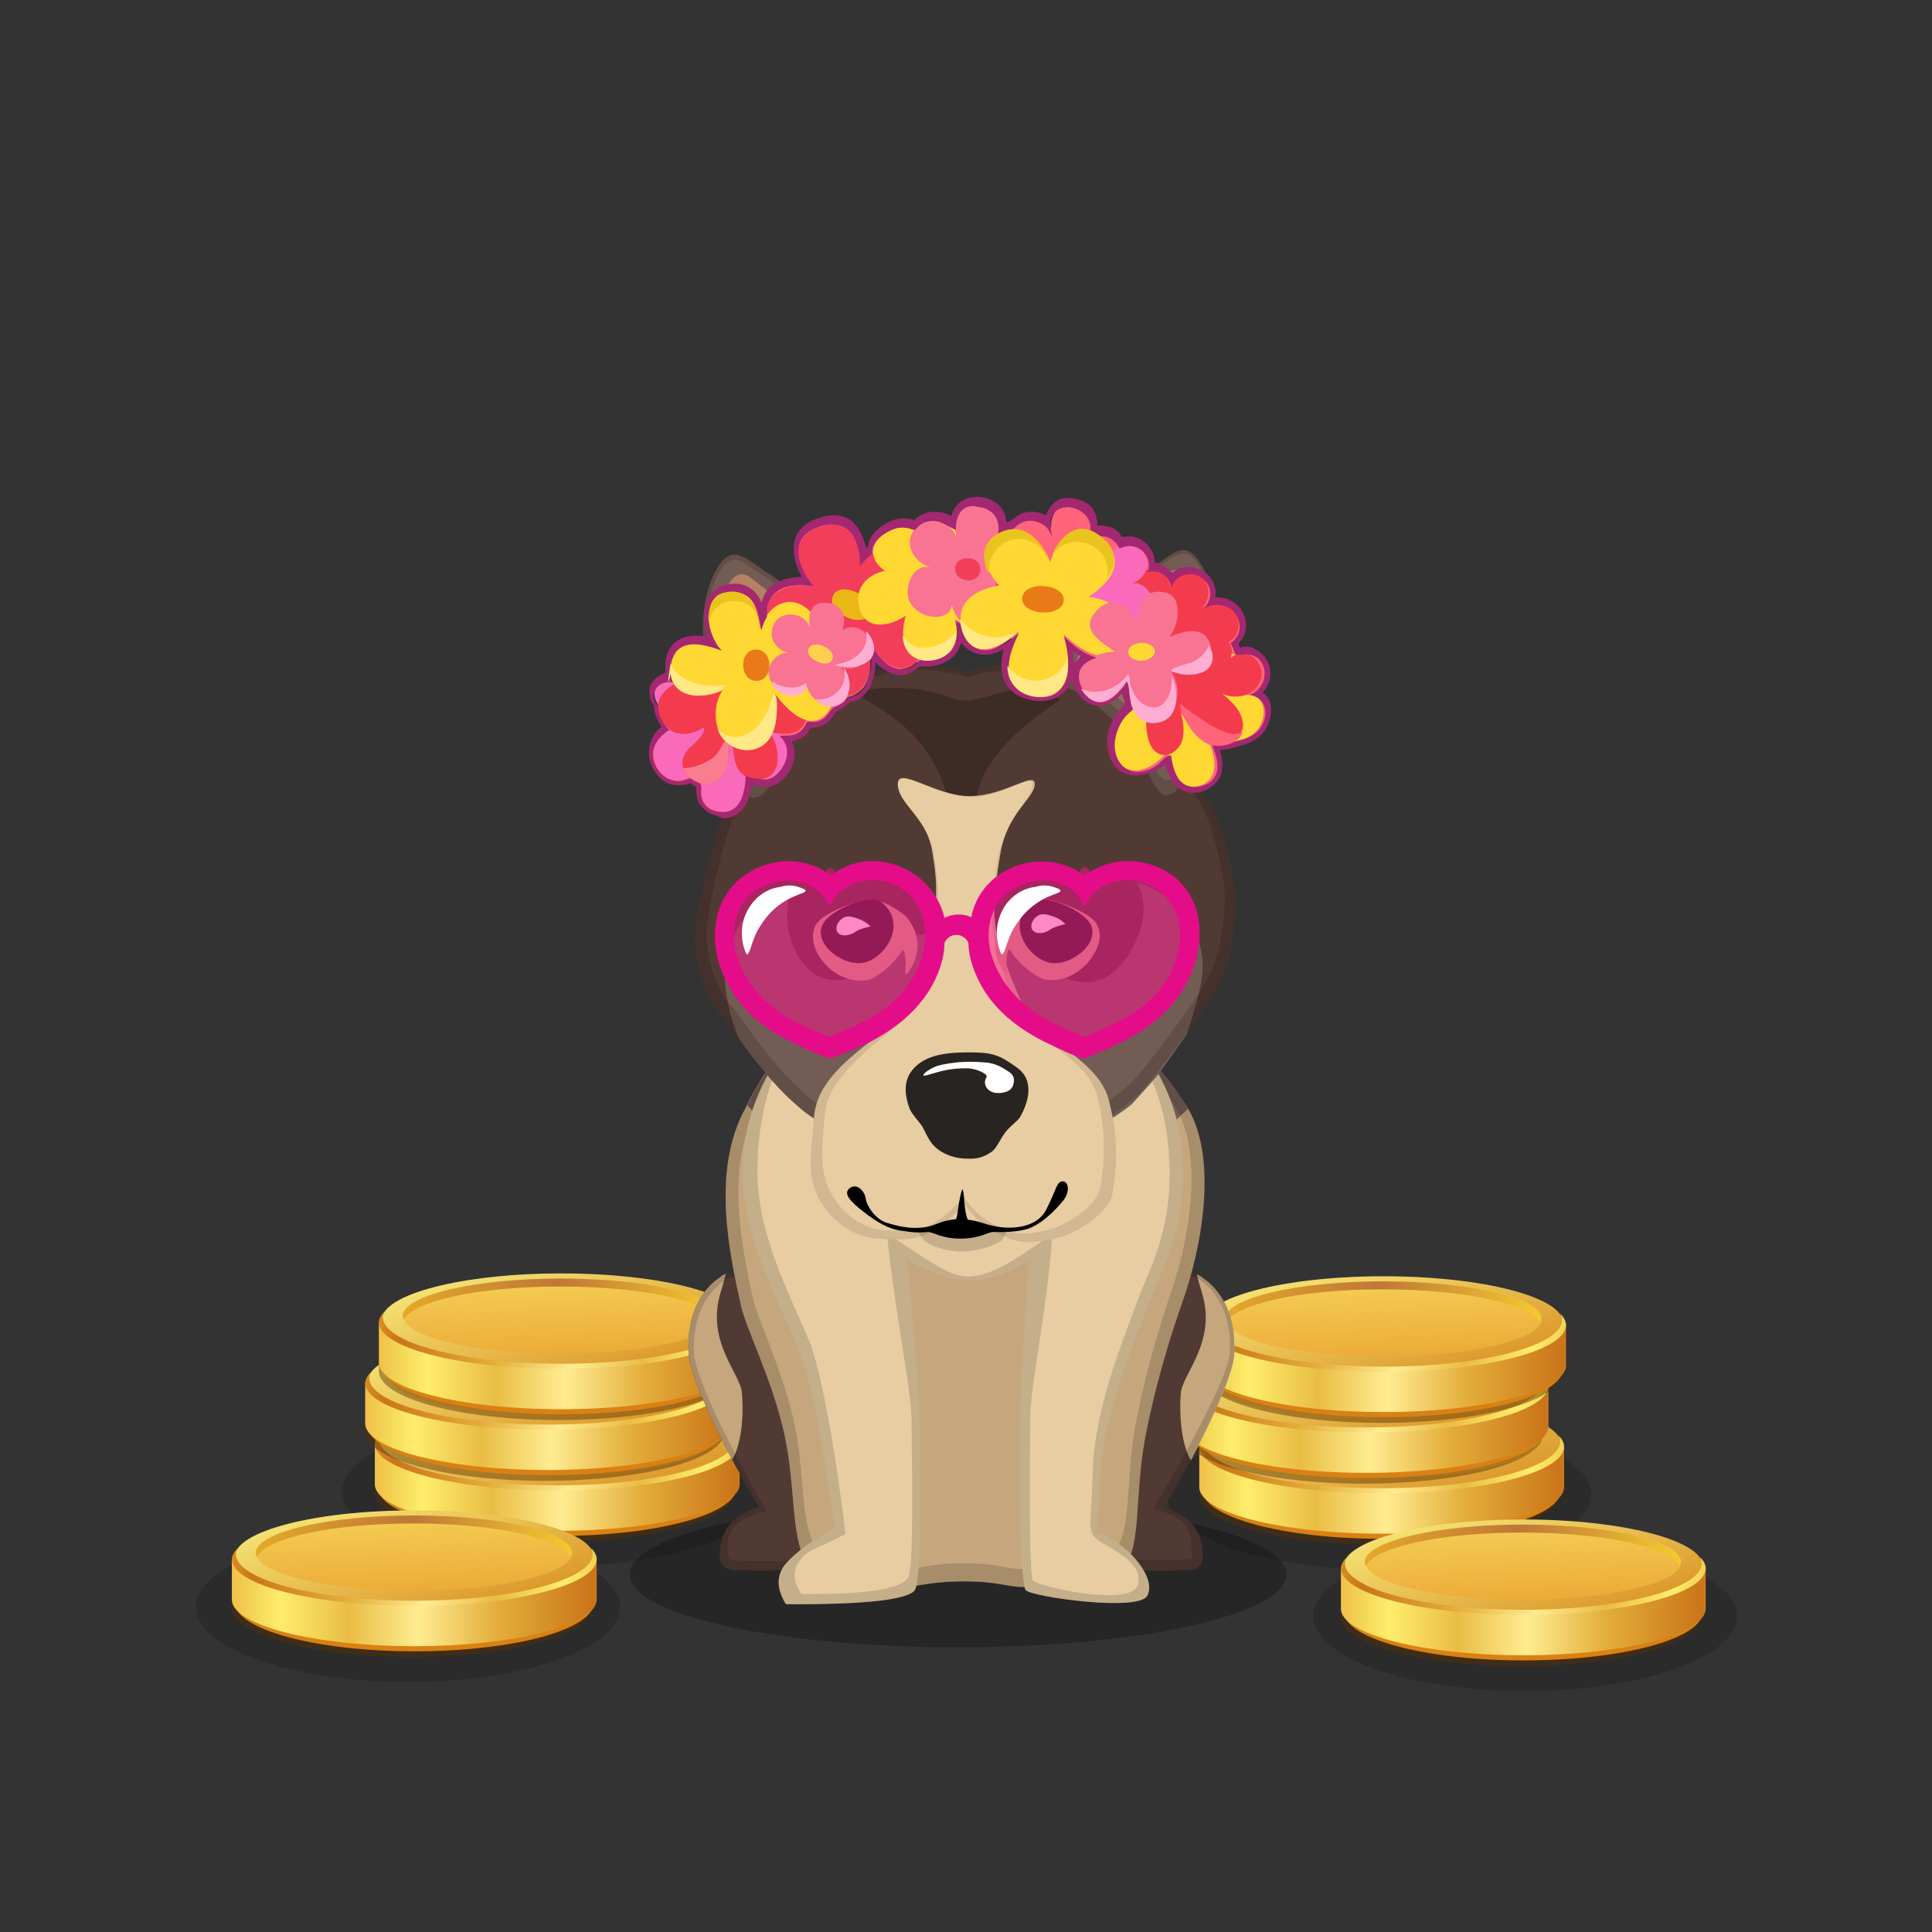﻿<?xml version="1.0" encoding="utf-8"?><!DOCTYPE svg PUBLIC "-//W3C//DTD SVG 1.1//EN" "http://www.w3.org/Graphics/SVG/1.1/DTD/svg11.dtd"><svg x="0" y="0" width="340px" height="340px" viewBox="0, 0, 340, 340" preserveAspectRatio="xMidYMid" font-size="0" id="a" enable-background="new 0 0 340 340" xmlns="http://www.w3.org/2000/svg" xmlns:xlink="http://www.w3.org/1999/xlink" xmlns:xml="http://www.w3.org/XML/1998/namespace" version="1.1"><rect x="0" y="0" width="340" height="340" fill="#333333" stroke="none"/><g id="b" fill="#000"><g transform="translate(210.195, 245.501)" id="c"><ellipse cx="32.5" cy="17.5" rx="37.3" ry="13.2" opacity="0.15" id="d" /><use xlink:href="#e" x="0.86" y="0" /><use xlink:href="#e" x="-1.89" y="-10.7" /><use xlink:href="#e" x="1.2" y="-21.4" /></g><g transform="translate(64.995, 245.001)" id="f"><ellipse cx="32.5" cy="17.5" rx="37.3" ry="13.2" opacity="0.15" id="g" /><use xlink:href="#e" x="0.97" y="0" /><use xlink:href="#e" x="-0.73" y="-10.7" /><use xlink:href="#e" x="1.68" y="-21.4" /></g></g><g id="h" fill="#000"><g id="i"><g transform="translate(0, 0) translate(0, 224)" id="j"><ellipse cx="168.6" cy="53.1" rx="57.8" ry="12.8" fill-opacity="0.25" id="k" /></g><g id="l"><g transform="translate(104.2, 104.3) translate(25.5, 135.5) scale(-1, 1) translate(-25.5, -135.5) translate(24, 134)" id="m" /><g transform="translate(127.58, 273.68) scale(1.062) translate(-127.58, -273.68) translate(128.7, 274.8) scale(0.7) translate(-124.7, -274.8) translate(99.4, 58.5) translate(15, 148)" id="n"><g id="o"><path d="M7.5 67.2 C7.3 61.1 10.4 57.2 16.8 55.3 C9.2 42.9 0.5 25.2 0.1 19.1 C-0.5 9 3.8 3.3 7.7 0.8 C10.3 -0.9 22 -1.6 27.5 0.1 C33.1 1.6 35.6 7.3 37.4 8.7 C42.7 12.6 47.5 20.2 49.1 25.6 C52.1 35.9 50.3 51.1 49.5 64.3 C44.4 65.8 27.6 69.8 23.9 70.1 C20.7 70.4 16.2 70.4 10.6 70.2 C8.8 70.1 7.5 68.8 7.5 67.2 z" id="p" fill="#513A33" /><path d="M10.4 44.1 C5 33.9 0.4 23.5 0.1 19.1 C-0.5 9 3.8 3.3 7.7 0.8 C8 0.5 8.5 0.3 8.9 0.1 C8.6 1.4 8.2 2.8 7.7 4.4 C4.1 16.1 12.3 23.6 12.7 28.2 C13.3 35.2 12.2 41.2 10.4 44.1 z" id="q" fill="#C6A67D" /><path d="M7.5 67.2 C7.3 61.1 10.4 57.2 16.8 55.3 C9.2 42.9 0.5 25.2 0.1 19.1 C-0.5 9 3.8 3.3 7.7 0.8 C10.3 -0.9 22 -1.6 27.5 0.1 C33.1 1.6 35.6 7.3 37.4 8.7 C42.7 12.6 47.5 20.2 49.1 25.6 C52.1 35.9 50.3 51.1 49.5 64.3 C44.4 65.8 27.6 69.8 23.9 70.1 C20.7 70.4 16.2 70.4 10.6 70.2 C8.8 70.1 7.5 68.8 7.5 67.2 z M9.3 65.4 C9.3 66.9 9.8 68 11.4 68 C16.9 68.2 21.2 68.2 24.2 67.9 C27.7 67.6 42.8 64 47.7 62.6 C48.5 50 51.2 35.2 48.4 25.3 C46.9 20 42.3 12.8 37.2 9.1 C35.5 7.8 33.1 2.3 27.7 0.9 C22.3 -0.7 11.2 -0.1 8.7 1.6 C5 4.1 0.8 9.5 1.4 19.2 C1.8 25 11.4 44.2 18.6 56.2 C12.7 57.9 9.1 59.6 9.3 65.4 z" opacity="0.15" id="r" /></g></g><g transform="translate(210.92, 273.78) scale(1.062) translate(-210.92, -273.78) translate(209.8, 274.9) scale(0.7) translate(-213.8, -274.9) translate(95.1, 58.6) translate(105.5, 184.5) scale(-1, 1) translate(-105.5, -184.5) translate(80, 148)" id="s"><g id="t"><path d="M9.7 67.2 C9.5 61.1 12.6 57.2 19 55.3 C11.4 42.9 2.7 25.2 2.3 19.1 C1.7 9 6 3.3 9.9 0.8 C12.4 -0.9 22 -1.6 27.6 0.1 C33.8 1.8 39.5 5.7 43.8 9.6 C46.8 12.2 48.4 18 50 23.4 C53 33.7 50.8 52.1 50 65.2 C44.9 66.7 29.7 69.7 26 70 C22.8 70.3 18.3 70.3 12.7 70.1 C11 70.1 9.7 68.8 9.7 67.2 z" id="u" fill="#513A33" /><path d="M12.5 44.1 C7.1 33.9 2.5 23.5 2.2 19.1 C1.7 9 6 3.3 9.9 0.8 C10.2 0.5 10.7 0.3 11.1 0.1 C10.8 1.4 10.4 2.8 9.9 4.4 C6.3 16.1 14.5 23.6 14.9 28.2 C15.4 35.2 14.3 41.2 12.5 44.1 z" id="v" fill="#C6A67D" /><path d="M9.7 67.2 C9.5 61.1 12.6 57.2 19 55.3 C11.4 42.9 2.7 25.2 2.3 19.1 C1.7 9 6 3.3 9.9 0.8 C12.4 -0.9 22 -1.6 27.6 0.1 C33.8 1.8 39.5 5.7 43.8 9.6 C46.8 12.2 48.4 18 50 23.4 C53 33.7 50.8 52.1 50 65.2 C44.9 66.7 29.7 69.7 26 70 C22.8 70.3 18.3 70.3 12.7 70.1 C11 70.1 9.7 68.8 9.7 67.2 z M12.4 64.8 C12.4 66.3 11.6 67.6 13.2 67.6 C18.7 67.8 23 67.8 26 67.5 C29.5 67.2 42.9 64.4 47.8 63 C48.6 50.3 51.8 32.6 49 22.8 C47.5 17.5 45.9 12 43.1 9.6 C38.9 5.9 33.4 2.2 27.6 0.5 C22.2 -1.1 13.1 -0.4 10.6 1.2 C6.9 3.6 2.7 9.2 3.3 18.7 C3.7 24.5 14.2 43.6 21.4 55.6 C15.3 57.3 12.2 59 12.4 64.8 z" opacity="0.15" id="w" /></g></g><g transform="translate(96.9, 90.8) translate(24, 65)" id="x"><g transform="translate(4, 0)" id="y"><path d="M71 19.7 C73.2 28.5 78.4 30.1 83 37.6 C89.4 45.5 87.3 61.5 83.3 73 C82 76.7 78.7 86.3 76.6 97.4 C74.6 108.4 76.2 117.3 72.2 120.7 C70.8 122.2 64.9 123.5 55.5 123.5 C52.1 123.5 51 122.5 44.7 122.5 C38.4 122.5 36.3 123.6 33.3 123.5 C24.6 123.1 21 123.2 18.1 120.7 C13.8 116.2 15.5 106.2 12.9 95.6 C10.6 86.1 6.5 78.3 5.5 74 C3.5 64.9 0.2 50.2 6.3 39.2 C9.2 32.9 15.3 26.1 16.9 17.6 C18.6 8.1 34.9 5 43.7 4.4 C55 3.6 68.6 10.1 71 19.7 z" id="z" fill="#C6A67D" /><path d="M84.2 39.3 C71.9 51.2 58.6 57.1 44.5 57.1 C30.5 57.1 17.9 51 6.6 38.7 C9.6 32.5 15.4 25.9 17 17.6 C18.6 8.1 34.9 5 43.7 4.4 C55 3.6 68.6 10.1 71 19.7 C73.2 28.5 78.4 30.1 83 37.6 C83.4 38.1 83.8 38.7 84.2 39.3 z" id="a1" fill="#725C54" /><path d="M71 19.7 C73.2 28.5 78.4 30.1 83 37.6 C89.4 45.5 87.3 61.5 83.3 73 C82 76.7 78.7 86.3 76.6 97.4 C74.6 108.4 76.2 117.3 72.2 120.7 C70.8 122.2 64.9 123.5 55.5 123.5 C52.1 123.5 51 122.5 44.7 122.5 C38.4 122.5 36.3 123.6 33.3 123.5 C24.6 123.1 21 123.2 18.1 120.7 C13.8 116.2 15.5 106.2 12.9 95.6 C10.6 86.1 6.5 78.3 5.5 74 C3.5 64.9 0.2 50.2 6.3 39.2 C9.2 32.9 15.3 26.1 16.9 17.6 C18.6 8.1 34.9 5 43.7 4.4 C55 3.6 68.6 10.1 71 19.7 z M69.6 20.3 C67.4 11 54.5 4.8 43.8 5.5 C35.4 6.1 20 9.1 18.4 18.3 C16.9 26.5 11.1 33 8.4 39.1 C2.6 49.7 5.7 63.8 7.6 72.6 C8.5 76.7 12.4 84.3 14.6 93.4 C17.1 103.6 15.5 113.3 19.5 117.6 C22.2 120 25.7 119.9 33.9 120.3 C36.7 120.4 38.7 119.3 44.7 119.3 C50.7 119.3 51.7 120.3 54.9 120.3 C63.8 120.3 69.4 119 70.7 117.6 C74.5 114.3 73 105.7 74.9 95.1 C76.9 84.4 80 75.1 81.2 71.6 C85 60.5 87 45.1 80.9 37.5 C76.6 30.3 71.7 28.8 69.6 20.3 z" opacity="0.15" id="b1" /></g></g><g transform="translate(130.6, 178.85) scale(1, 0.991) translate(-130.6, -182.9) translate(91.5, 90.5) translate(39, 92)" id="c1"><path d="M10.5 2.2 C12.9 5 20.7 22.6 38.2 23.5 C56.8 24.2 64.9 4.9 67.6 0.4 C71.2 8.2 77 13.2 77.6 26 C78.2 38.8 73.7 45.8 71.4 52 C69.1 58.3 63.4 71.4 63.1 83.3 C62.8 95.2 60.6 90.7 64.9 93.1 C69.2 95.6 72.9 100.5 71.4 103.3 C69.9 106.2 51 103.5 50 102.3 C49.5 101.7 48.8 94.2 49 73 C49.1 67.4 49.6 57.6 50.6 43.7 C46.6 46.2 43.1 47.4 40.2 47.3 C37.4 47.4 33.6 46.2 29.1 43.7 C30.5 57.6 31.2 67.4 31.3 73 C31.6 93.4 31.3 101.1 30.5 102.3 C29.3 104 21.8 104.9 7.8 104.8 C6.1 102 6.1 99.6 7.8 97.6 C9.5 95.6 12.4 93.5 16.4 91.2 C14.4 75.7 12.2 65 9.9 59.2 C6.4 50.6 0.3 39.8 0.2 28 C0.1 16.2 6.2 7.4 10.5 2.2 z" id="d1" fill="#E8CCA2" /><path d="M10.5 2.2 C12.9 5 20.7 22.6 38.2 23.5 C56.8 24.2 64.9 4.9 67.6 0.4 C71.2 8.2 77 13.2 77.6 26 C78.2 38.8 73.7 45.8 71.4 52 C69.1 58.3 63.4 71.4 63.1 83.3 C62.8 95.2 60.6 90.7 64.9 93.1 C69.2 95.6 72.9 100.5 71.4 103.3 C69.9 106.2 51 103.5 50 102.3 C49.5 101.7 48.8 94.2 49 73 C49.1 67.4 49.6 57.6 50.6 43.7 C46.6 46.2 43.1 47.4 40.2 47.3 C37.4 47.4 33.6 46.2 29.1 43.7 C30.5 57.6 31.2 67.4 31.3 73 C31.6 93.4 31.3 101.1 30.5 102.3 C29.3 104 21.8 104.9 7.8 104.8 C6.1 102 6.1 99.6 7.8 97.6 C9.5 95.6 12.4 93.5 16.4 91.2 C14.4 75.7 12.2 65 9.9 59.2 C6.4 50.6 0.3 39.8 0.2 28 C0.1 16.2 6.2 7.4 10.5 2.2 z M10 3.3 C5.9 8.4 2.7 17 2.8 28.3 C2.9 39.5 8.6 50 12 58.3 C14.1 63.8 16.5 77.4 18.3 92.3 C14.6 94.5 12 94.8 10.5 96.7 C9 98.6 8.9 100.3 10.5 103 C23.5 103.1 28.2 101.8 29.3 100.1 C30 99 30.2 91.3 29.9 71.7 C29.8 66.2 26.9 52.4 25.6 39.1 C29.9 41.5 36.2 46.9 40 46.6 C44.9 46.6 50.9 41.5 54.7 39.1 C53.8 52.4 50.8 66.2 50.8 71.5 C50.6 91.9 50.8 100 51.3 100.6 C52.2 101.7 68.3 105.3 69.7 101.5 C70.6 98.6 68.1 96.6 64.3 94.4 C60.3 92 61.5 92.7 61.8 81.3 C62.1 69.9 67.4 57.3 69.5 51.4 C71.6 45.5 75.8 38.7 75.3 26.4 C74.8 14.1 70.8 9.3 67.5 1.9 C65 6.2 56.4 26.4 39 25.7 C22.7 24.9 12.2 6.1 10 3.3 z" opacity="0.15" id="e1" /></g></g><g id="f1"><g transform="translate(96.9, 90.8) translate(23, 22)" id="g1"><g id="h1"><path d="M8.2 28.4 C11 21.7 15.7 17.3 19.3 12.7 C22.9 8.1 31.7 5.6 37.3 4.5 C41.1 3.8 45.5 4.2 50.5 5.5 C52.6 4.5 55.6 4.2 59.5 4.5 C66.7 4.5 74.5 9 78.8 11.8 C83 14.6 91 25 93 28.4 C95 31.8 96.7 39.1 97.3 42.7 C97.9 46.3 97.3 55.3 94.7 60.3 C92.1 65.3 82.5 78 79.9 80.3 C76.4 83.4 71.5 86.4 67.9 88.5 C62.3 91.8 46 95 35.4 89.9 C31.5 88 25.1 85.8 20.9 82.2 C13.5 75.9 8.9 67.7 7 65.7 C4 62.7 1.8 55.5 2.5 50.3 C3.2 45.1 5.4 35.1 8.2 28.4 z" id="i1" fill="#513A33" /><path d="M88.9 69.3 C87.1 71.9 85.2 74.6 83.6 76.7 C82.3 78.2 81.1 79.5 80.2 80.5 C79.9 80.8 79.6 81.2 79.2 81.6 C75.8 84.3 71.3 86.7 68.2 88.6 C62.6 91.8 46 95 35.4 89.9 C31.8 88.2 26.1 86.1 21.9 83 C21 82.2 20 81.4 19 80.5 C18.5 80 18 79.5 17.5 79 L14.9 76.1 C13 73.9 11.4 71.7 10.1 69.9 C9.3 68 8.6 65.7 8.1 63.2 C7.1 58 7.9 53.8 10.3 49.9 C11.7 47.6 14.6 45.6 18.9 43.8 C18.6 47.5 18.6 49.9 18.8 50.8 C20.2 56.9 23.9 61.2 30.3 59.2 C32.2 58.6 34.7 51 48.6 51 C62.5 51 62.5 57.9 68.7 59.7 C74.9 61.5 78.8 56.3 80.6 51.3 C82.4 46.3 80.5 43.1 80.1 42.6 C79.7 42.1 86.2 44 89.2 49 C92.2 54 92.5 57.7 90.4 64.5 C89.9 66.5 89.3 68.1 88.9 69.3 z" id="j1" fill="#725C54" /><path d="M8.2 28.4 C11 21.7 15.7 17.3 19.3 12.7 C22.9 8.1 31.7 5.6 37.3 4.5 C41.1 3.8 45.5 4.2 50.5 5.5 C52.6 4.5 55.6 4.2 59.5 4.5 C66.7 4.5 74.5 9 78.8 11.8 C83 14.6 91 25 93 28.4 C95 31.8 96.7 39.1 97.3 42.7 C97.9 46.3 97.3 55.3 94.7 60.3 C92.1 65.3 82.5 78 79.9 80.3 C76.4 83.4 71.5 86.4 67.9 88.5 C62.3 91.8 46 95 35.4 89.9 C31.5 88 25.1 85.8 20.9 82.2 C13.5 75.9 8.9 67.7 7 65.7 C4 62.7 1.8 55.5 2.5 50.3 C3.2 45.1 5.4 35.1 8.2 28.4 z M10.1 28.4 C7.4 34.9 5.3 44.5 4.6 49.5 C3.9 54.5 6 61.4 8.9 64.3 C10.7 66.2 15.2 74.1 22.2 80.1 C26.2 83.6 32.3 85.8 36.1 87.5 C46.3 92.4 61.9 89.3 67.2 86.1 C70.6 84.1 75.3 81.2 78.7 78.2 C81.2 76 90.4 63.7 92.9 58.9 C95.4 54.1 96 45.4 95.4 42 C94.8 38.5 93.2 31.5 91.2 28.3 C89.2 25.1 81.6 15.1 77.6 12.4 C73.6 9.7 66.1 5.4 59.2 5.4 C55.5 5.1 52.6 5.5 50.6 6.4 C45.8 5.1 41.6 4.7 37.9 5.4 C32.5 6.4 24.1 8.8 20.7 13.3 C17.3 17.8 12.8 21.9 10.1 28.4 z" opacity="0.15" id="k1" /><path d="M32.7 10.5 C38.2 13.7 42.7 17.2 45.6 23.9 C48.5 30.6 47.2 33.2 49.4 33.2 C51.6 33.2 51.1 28.5 53.1 23.9 C55.1 19.3 60.7 14.2 66.5 10.5 C67.2 10 63.6 8.3 60.1 8.4 C56.9 8.6 52.2 10.5 50 10.5 C48 10.5 45 8.8 40.7 8.4 C34.9 7.9 29.5 8.7 32.7 10.5 z" id="l1" fill="#3D2B26" /></g></g><g transform="translate(96.9, 90.8) translate(21, 2)" id="m1"><g transform="translate(18.021, 23.288) scale(-1, 1) rotate(-6, 0, 0) translate(-18.021, -23.288) translate(2.521, 1.788)" id="n1"><path d="M1.7 25.8 C-1.9 23.8 -2.7 23.7 -1.4 20.5 C-0.1 17.3 2.4 17.8 5 15.3 C7.6 12.8 13.5 8.6 17.4 6.7 C21.3 4.8 23.7 2.5 25.7 4.7 C27.7 6.9 29.1 12.8 28 18.9 C26.9 25 23.5 30.4 23.1 33.3 C22.7 36.2 21.9 40.6 20.2 42.9 C19.7 43.6 18.2 45.3 17.3 45.8 C15.4 46.7 14 44.9 12.6 41.3 C12.3 40.4 10.5 34.3 8.6 32.4 C6.3 29.9 5.4 27.8 1.7 25.8 z" id="o1" fill="#725C54" /><path d="M1.7 25.8 C-1.9 23.8 -2.7 23.7 -1.4 20.5 C-0.1 17.3 2.4 17.8 5 15.3 C7.6 12.8 13.5 8.6 17.4 6.7 C21.3 4.8 23.7 2.5 25.7 4.7 C27.7 6.9 29.1 12.8 28 18.9 C26.9 25 23.5 30.4 23.1 33.3 C22.7 36.2 21.9 40.6 20.2 42.9 C19.7 43.6 18.2 45.3 17.3 45.8 C15.4 46.7 14 44.9 12.6 41.3 C12.3 40.4 10.5 34.3 8.6 32.4 C6.3 29.9 5.4 27.8 1.7 25.8 z M3.9 24.6 C7.2 26.4 8 28.3 10 30.5 C11.7 32.2 13.3 37.7 13.6 38.5 C14.8 41.7 16.1 43.4 17.8 42.5 C18.6 42.1 19.9 40.5 20.4 39.9 C21.9 37.8 22.6 33.9 23 31.3 C23.4 28.7 26.4 23.8 27.4 18.3 C28.4 12.8 27.1 7.5 25.4 5.5 C23.6 3.5 21.5 5.6 18 7.3 C14.5 9 9.3 12.8 6.9 15 C4.5 17.2 2.4 16.8 1.2 19.7 C0 22.6 0.7 22.8 3.9 24.6 z" opacity="0.15" id="p1" /><path d="M5.7 24.6 C3.7 23.6 2.3 23 3.3 20.4 C3.9 18.9 7.5 16.8 10.9 14.2 C13.3 12.3 16.2 10.3 18 9.3 C20.6 7.8 21.8 6.3 23.5 7.6 C25.1 8.9 26.5 14.5 25.7 19.2 C24.9 24 20 35.8 18.7 37.6 C17.4 39.4 16.1 42.4 14.5 38.2 C12.9 34 12.6 31.4 10.9 29.6 C9.2 27.8 7.7 25.6 5.7 24.6 z" id="q1" fill="#B58164" /><path d="M8.2 26.4 C8.3 25.4 9.1 23.7 9.3 23.3 C9.6 22.7 12.3 21.1 14.6 19.7 C15.6 19 18.6 17.4 18.6 17.4 C20.2 16.5 20.1 19.9 18.6 22.6 C17.7 24.2 15.1 29.9 13.3 31.6 C12.7 32.2 12.2 31.1 11 29.5 C9.9 28.1 8.1 26.8 8.2 26.4 z" opacity="0.5" id="r1" fill="#725C54" /></g></g><g transform="translate(96.9, 90.8) translate(100.9, 24.5) scale(-1, 1) translate(-100.9, -24.5) translate(82.4, 0)" id="s1"><g transform="translate(18.192, 24.485) scale(-1, 1) rotate(-7, 0, 0) translate(-18.192, -24.485) translate(2.692, 2.485)" id="t1"><path d="M5.4 26.9 C1.8 24.9 1 24.8 2.3 21.6 C3.6 18.4 6.1 18.9 8.7 16.4 C11.3 13.9 17.2 9.7 21.1 7.8 C25 5.9 27.4 3.6 29.4 5.8 C31.4 8 32.8 14 31.7 20.1 C30.7 26.2 27.1 31.6 26.8 34.5 C26.4 37.4 25.6 41.8 23.9 44.1 C23.4 44.8 21.9 46.5 21 47 C19.1 47.9 18.5 47.3 17.1 43.7 C16.8 42.8 17 42 16.7 41.2 C15.3 37.5 14.2 35.4 12.3 33.5 C9.9 31.1 9 29 5.4 26.9 z" id="u1" fill="#725C54" /><path d="M5.4 26.9 C1.8 24.9 1 24.8 2.3 21.6 C3.6 18.4 6.1 18.9 8.7 16.4 C11.3 13.9 17.2 9.7 21.1 7.8 C25 5.9 27.4 3.6 29.4 5.8 C31.4 8 32.8 14 31.7 20.1 C30.7 26.2 27.1 31.6 26.8 34.5 C26.4 37.4 25.6 41.8 23.9 44.1 C23.4 44.8 21.9 46.5 21 47 C19.1 47.9 18.5 47.3 17.1 43.7 C16.8 42.8 17 42 16.7 41.2 C15.3 37.5 14.2 35.4 12.3 33.5 C9.9 31.1 9 29 5.4 26.9 z M7.1 25.9 C10.4 27.8 11.2 29.8 13.4 32 C15.1 33.8 16.2 35.7 17.4 39.1 C17.7 39.8 17.5 40.6 17.8 41.4 C19.1 44.7 19.6 45.3 21.4 44.4 C22.2 43.9 23.6 42.4 24.1 41.7 C25.7 39.6 26.4 35.5 26.8 32.8 C27.1 30.1 30.4 25.1 31.3 19.5 C32.3 13.9 31 8.3 29.2 6.3 C27.4 4.3 25.2 6.4 21.6 8.1 C18 9.8 12.6 13.7 10.2 16 C7.8 18.3 5.5 17.8 4.3 20.8 C3.1 23.8 3.8 24.1 7.1 25.9 z" opacity="0.15" id="v1" /><path d="M9.4 25.7 C7.4 24.7 6 24.1 7 21.5 C7.6 20 11.2 17.9 14.6 15.3 C17 13.4 19.9 11.4 21.7 10.4 C24.3 8.9 25.5 7.4 27.2 8.7 C28.8 10 30.2 15.6 29.4 20.3 C28.6 25.1 23.7 36.9 22.4 38.7 C21.1 40.5 19.8 43.5 18.2 39.3 C16.6 35.1 16.3 32.5 14.6 30.7 C12.9 29 11.4 26.8 9.4 25.7 z" id="w1" fill="#B58164" /><path d="M11.5 26.9 C11.6 25.9 12.8 24.9 13 24.5 C13.3 23.9 16 22.3 18.3 20.9 C19.3 20.2 22.3 18.6 22.3 18.6 C23.9 17.7 23.8 21.1 22.3 23.8 C21.4 25.4 18.8 31.1 17 32.8 C15.8 33.9 14.9 30.4 14.4 30.5 C13.3 28.9 11.4 27.8 11.5 26.9 z" opacity="0.5" id="x1" fill="#725C54" /></g></g><g id="y1"><g transform="translate(91.3, 127) translate(51, 9)" id="z1"><g id="a2"><path d="M11.3 81.9 C14.4 82.2 18.5 82.4 21 81.1 C23.7 79.7 25.2 78.3 27.4 75.9 C29.9 79.4 32 80.5 35.2 81.9 C38.2 83.3 42.2 82.3 44.7 81.6 C47.2 80.8 52.9 77.6 53.5 73.9 C54.2 69.7 54.7 64.6 52.8 57.5 C51.2 51.4 43.5 48.1 39.8 44.1 C37.1 41.2 33.5 30.4 33.2 28.7 C32.4 25.3 32.5 21.7 33.7 14.5 C34.9 6.9 39.8 4.5 39.8 2 C39.8 -0.4 34.7 4 28.5 4.1 C22.4 4.2 15.7 -1.3 15.7 2 C15.7 5.4 20.7 7.8 21.7 13.5 C22.7 19.2 22.7 22.1 21.7 28.1 C21.1 31.6 17.6 42 14.3 44.6 C8.6 49.1 1.7 53.6 1 60.2 C0.4 66.9 -0.3 70.7 1.6 74.5 C4 79.3 8.2 81.5 11.3 81.9 z" id="b2" fill="#E8CCA2" /><path d="M35.3 9.4 C34.6 10.8 34 12.5 33.7 14.5 C32.5 21.7 32.4 25.3 33.2 28.7 C33.5 30.4 37.1 41.2 39.8 44.1 C43.5 48.1 51.2 51.4 52.8 57.5 C54.7 64.6 54.2 69.7 53.5 73.9 C52.9 77.6 47.2 80.8 44.7 81.6 C42.2 82.3 38.2 83.3 35.2 81.9 C32 80.5 29.9 79.4 27.4 75.9 C25.2 78.3 23.7 79.7 21 81.1 C18.5 82.4 14.4 82.2 11.3 81.9 C8.2 81.5 4 79.3 1.6 74.5 C-0.3 70.7 0.4 66.9 1 60.2 C1.7 53.6 8.6 49.1 14.3 44.6 C17.6 42 21.1 31.6 21.7 28.1 C22.7 22.1 22.7 19.2 21.7 13.5 C21.6 12.9 21.5 12.4 21.3 11.9 C20.2 9.3 18.3 7.1 17 5.2 C16.2 4.1 15.7 3.1 15.7 2 C15.7 -1.3 22.4 4.2 28.5 4.1 C34.7 4 39.8 -0.4 39.8 2 C39.8 3.3 38.5 4.5 37.1 6.4 C38.4 4.5 39.4 3.2 39.4 2.1 C39.4 -0.2 34.3 4.2 28.6 4.3 C23 4.4 15.7 -1.2 15.7 1.9 C15.7 2.9 16.2 4 17 5.2 C18.3 7 20.3 9 21.3 11.9 C21.7 12.8 22 13.7 22.1 14.6 C23 20.1 23 22.9 22.1 28.6 C21.6 32 19.8 41 16.8 43.5 C11.5 47.8 3.6 53.4 2.9 59.8 C2.3 66.2 1.9 69.6 3.6 73.3 C5.8 77.9 9.7 80 12.5 80.4 C15.4 80.7 19.1 80.9 21.4 79.6 C23.9 78.3 25.3 76.9 27.3 74.6 C29.6 78 31.5 79 34.5 80.4 C37.3 81.7 41 80.8 43.3 80.1 C45.6 79.3 50.9 76.3 51.4 72.7 C52 68.7 52.5 63.8 50.8 56.9 C49.3 51 41.5 47.6 38.1 43.8 C35.6 41 33 30.8 32.7 29.2 C32 25.9 32.1 22.5 33.2 15.6 C33.6 13.2 34.4 11.1 35.3 9.4 z" opacity="0.1" id="c2" /></g></g><g transform="translate(170, 216) scale(0.9) translate(-170, -210) translate(96.9, 109.9) translate(47, 87)" id="d2"><g id="e2"><path d="M3.4 5.4 C4.9 4.3 6.4 6.3 6.5 7.5 C6.6 8.7 8.3 11.5 10.6 12.2 C12.9 12.9 15.9 13.7 19.3 12.8 C20.3 12.5 21.7 11.7 24.1 11.5 C24.2 11.5 24.4 10.8 24.5 9.9 C24.7 8.2 25.2 5.7 25.4 5.7 C25.7 5.7 25.7 8.3 26 10 C26.2 11 26.4 11.6 26.5 11.6 C28.5 11.8 29.8 12.5 31.4 12.8 C34.4 13.5 39.8 13.5 41.8 9.6 C43.8 5.7 43.8 4.1 45 4.1 C46.2 4.1 46.5 6.2 45 8 C43.5 9.8 41.3 12 38.9 13.1 C36.5 14.2 32.3 14 31.3 14 C30.3 14.1 28.6 15.3 25 15.3 C21.4 15.3 19.6 14 18.7 14 C17.8 14 16.8 14.3 13.9 13.8 C11 13.6 8.3 11.8 6 10 C3.7 8.2 1.9 6.5 3.4 5.4 z" id="f2" /><path d="M16.7 13.9 C17.2 14.9 17.8 15.6 18.4 16 C20.2 17.2 23 17.8 25 17.8 C27.2 17.8 30.6 17.2 32.7 15.9 C33.3 15.5 33.7 14.9 34 13.9 C30.1 13.3 27.2 13 25.4 13 C23.6 13 20.6 13.3 16.7 13.9 z" opacity="0.15" id="g2" /></g></g><g transform="translate(91.3, 125.4) translate(68, 59)" id="h2"><g id="i2"><path d="M11.1 0.8 C15.4 0.8 16.5 1.2 19.7 3.5 C22.9 5.8 21.6 9.8 20.2 12.2 C19.7 13 18.6 13.6 17.6 14.9 C16.8 15.9 16.1 17.7 15.2 18.3 C13.9 19.2 12.7 19.6 10.9 19.5 C9.1 19.5 7.6 19 6.4 18.3 C4.4 17.1 3.9 15.5 3.1 14 C2.6 13.1 1.1 11.7 0.7 10.5 C0 8.5 -0.3 6.3 0.9 4.4 C2.9 1.4 6.7 0.8 11.1 0.8 z" id="j2" fill="#282421" /><path d="M3.2 4.8 C3.2 5.2 5.1 4.3 7.3 3.9 C8.3 3.7 9.4 3.6 10.9 3.6 C12.4 3.6 14.7 4.6 14.3 5.2 C13.7 6.1 14.1 7.5 15.7 7.9 C16.4 8 17 8 17.9 7.7 C18.8 7.3 19 6.7 19.1 6.1 C19.2 5.5 19.2 4.7 17.9 4 C17.6 3.8 16.2 2.8 14.4 2.6 C12.2 2.4 10.4 2.4 8.8 2.6 C7.2 2.8 6 3 5.1 3.4 C3.8 4 3.2 4.6 3.2 4.8 z" id="k2" fill="#FFF" /></g></g><g transform="translate(102.3, 122.6) translate(40, 35)" id="l2"><g id="m2"><path d="M17.3 3.9 C16.9 3.3 14.9 2 13.6 1.4 C10.9 0.2 8.6 1 6.3 1.9 C4.8 2.5 1.9 3.8 1.2 5.3 C0.4 6.9 0.8 8.9 1.7 10.4 C3.4 13.4 6.8 15.4 10.2 14.9 C11.7 14.7 14.8 12.4 16.6 9.5 C17.5 11 16.8 13.9 17.1 13.9 C17.5 13.9 21.4 8.8 17.3 3.9 z" id="n2" fill="#C6A67D" /><path d="M2.7 4.7 C4.3 2.4 10.9 -0.6 13 1.3 C17.7 5.4 12.9 11.7 9.1 11.9 C5.2 12.1 0.5 7.9 2.7 4.7 z" id="o2" fill="#282421" /><path d="M8.2 3.9 C6.9 3.5 6.3 3.7 5.7 4.2 C5.1 4.7 4.7 5.6 5 6.3 C5.5 7.3 7 7.1 7.9 6.6 C8.8 6 8.8 6 10.9 5.4 C10 4.6 9.4 4.3 8.2 3.9 z" id="p2" fill="#FEFEFE" /></g></g><g transform="translate(100.2, 122.6) translate(74, 35)" id="q2"><g id="r2"><path d="M18.9 5.2 C18.2 3.7 15.3 2.4 13.8 1.8 C11.5 0.9 9.2 0.1 6.5 1.3 C5.2 1.9 3.9 2.7 2.8 3.8 C-1.3 8.8 2.6 13.8 2.9 13.8 C3.2 13.8 2.5 10.9 3.4 9.4 C5.1 12.2 8.3 14.5 9.8 14.8 C13.2 15.3 16.6 13.3 18.3 10.3 C19.3 8.8 19.7 6.9 18.9 5.2 z" id="s2" fill="#C6A67D" /><path d="M17.5 4.7 C15.9 2.4 9.3 -0.6 7.2 1.3 C2.5 5.4 7.3 11.7 11.1 11.9 C15 12.1 19.7 7.9 17.5 4.7 z" id="t2" fill="#282421" /><path d="M10.6 3.5 C9.3 3.1 8.7 3.3 8.1 3.8 C7.5 4.3 7.1 5.2 7.4 5.9 C7.9 6.9 9.4 6.7 10.3 6.2 C11.2 5.6 11.2 5.6 13.3 5 C12.4 4.2 11.9 3.9 10.6 3.5 z" id="u2" fill="#FEFEFE" /></g></g></g></g></g><g id="v2"><g transform="matrix(-0.999, 0.034, -0.034, -0.999, 340.02, 222.326)"><g transform="translate(112.141, 85.531) scale(0.936, 0.934)"><g transform="translate(-2223.601, -254.3)" id="w2"><path d="M2339.8 274.2 C2339.4 273.3 2339 272.2 2338.3 271.5 C2341.5 269.5 2342.3 265.4 2339.4 262.5 C2338.1 261.3 2336.3 261.2 2334.7 261.7 C2333.8 262.1 2333.4 260.8 2332.5 260.8 C2333 257.9 2331.4 255.3 2328.1 255.3 C2324.7 255.3 2323.6 258.7 2323.4 261.5 C2321.6 260.8 2319.2 260.4 2317.5 261.7 C2315 263.8 2314.6 266.7 2316.6 269.4 C2314.6 269.2 2312.6 269.8 2311.9 271.9 C2310.8 271.7 2309.7 271.8 2308.7 272.4 C2308.2 272.8 2307.8 273.2 2307.4 273.8 C2306.9 274.4 2306.5 274.4 2305.7 274.7 C2305.1 274.9 2304.6 275.4 2304.4 275.9 C2304 276.5 2303.7 276.4 2303.1 276.6 C2302.3 277 2301.6 277.4 2301 278.1 C2300.4 278.9 2300.1 279.9 2299.8 280.9 C2299.7 281.5 2299.6 282.1 2299.6 282.8 C2299.5 283.5 2299 283.7 2298.9 284.5 C2297.8 283.1 2296.3 281.6 2294.4 281.3 C2293.5 281.2 2292.5 281.4 2291.7 281.9 C2291.1 282.3 2291.1 282.6 2290.4 282.4 C2289.9 282.3 2289.5 282.2 2289 282.2 C2284.6 282.2 2282.3 285.6 2283.3 289.7 C2283.1 289.7 2282.6 287.3 2282.5 287 C2282 285.9 2281.2 285 2280.1 284.4 C2277.7 283.2 2274.7 285.1 2272.8 286.5 C2274.1 283.7 2275.4 279.5 2273 276.8 C2270.6 274.1 2265.2 273.9 2263.3 277.3 L2263.5 277.4 C2261.8 276.7 2262.4 284.7 2262.7 285.7 C2261.8 284.8 2260 283.2 2258 282.4 C2260.9 281.5 2262 277.8 2259.7 275.4 C2258.4 274.1 2257.3 272.9 2255.3 273.7 C2253.8 274.3 2252.6 275.6 2251.6 276.9 C2251.6 276.1 2251.6 275.2 2251.5 274.4 C2251.4 273.9 2251.4 273.5 2251.1 273 C2250.9 272.3 2251.2 272.4 2251.7 271.9 C2253.2 270.6 2254.2 268.8 2254.6 266.8 C2255.5 262.3 2252 258.9 2247.6 260.8 C2246.7 261.2 2245.8 261.9 2245 262.6 C2243.8 263.5 2243.9 262.5 2243.8 261.4 C2243.4 259.6 2242.6 257.9 2240.9 257.2 C2239.1 256.5 2236.8 257.1 2235.7 258.6 C2234.2 260.5 2234.6 263.1 2235.3 264.8 C2233.9 264.4 2232.2 264.7 2230.9 265.5 C2229.5 265.7 2228 266.2 2226.9 267.3 C2224.9 269.2 2224.3 273.4 2227.4 274.5 C2226 275.9 2224.8 277.2 2225.2 279.3 C2225.6 281.4 2228 282.8 2230.2 282.1 C2230.7 282.6 2230.6 282.5 2230.8 283.3 C2230.9 283.7 2231 283.9 2231.2 284.2 C2231 284.4 2230.6 284.6 2230.4 284.9 C2229.6 285.7 2229.3 287 2229.6 288.2 C2230.2 290.9 2232.9 292.3 2235.5 291.6 C2232.8 296.1 2239.7 300.3 2242.5 296 C2243 297.5 2244.7 299.1 2246.5 298.6 C2245.8 300.8 2247.6 303.4 2249.9 303.6 C2250.4 303.6 2251 303.6 2251.4 303.5 C2252 303.3 2252.1 304.1 2252.5 304.6 C2253.2 305.3 2254.2 305.8 2255.1 305.8 C2255.7 305.8 2256.3 306.4 2256.8 306.6 C2256.7 307.3 2256.8 308 2257 308.7 C2257.5 309.9 2258.5 310.6 2259.7 310.9 C2262.8 311.7 2264.7 310.1 2264.7 307 C2265.8 308.3 2267.4 309 2269.1 308.8 C2269.9 308.7 2270.6 308.3 2271.3 307.7 C2271.9 307.1 2273.2 307.1 2274 306.8 C2273.8 309.6 2275.5 311.4 2278.1 311.8 C2280.9 312.2 2282.6 310.6 2282.6 307.8 C2283.1 307.8 2283.9 308.9 2284.4 309.1 C2285.1 309.5 2286.1 309.6 2286.9 309.6 C2287.7 309.6 2288.6 309.4 2289.1 309 C2289.5 308.8 2289.8 308.4 2290.2 308.1 C2290.6 308.3 2291 308.5 2291.5 308.6 C2293.5 309 2295.4 308.1 2296.9 306.8 C2297.6 306.2 2298.2 305.4 2298.6 304.6 C2299 303.5 2299.7 303.1 2300.5 302.2 C2300.5 304.1 2300.9 306.1 2302 307.6 C2303.8 309.8 2306.4 309.8 2308.8 308.9 C2313.9 306.9 2313 301.6 2310.2 297.9 C2312.2 298.3 2314.6 298.3 2316.3 297.2 C2317.4 296.6 2318.2 295.7 2318.5 294.5 C2318.7 293.9 2318.7 293.2 2318.7 292.6 C2318.7 291.9 2319.1 291.4 2319.4 290.7 C2319.8 292.4 2319.9 294.2 2320.9 295.7 C2322.1 297.4 2324.2 297.6 2326.1 297.2 C2330.5 296.4 2329.8 289.4 2327.8 286.8 C2330.6 287.9 2334.9 288.8 2336.3 285.1 L2336.3 285.5 C2336.7 283.8 2336.5 282.7 2336.5 280.9 C2338.2 281.1 2339.8 280.2 2340 278.4 C2340.1 277.7 2339.9 277 2339.5 276.3 C2339.2 275.6 2340.3 275.2 2339.8 274.2 C2339.4 273.2 2340 274.7 2339.8 274.2 z" id="x2" fill="#FF647A" /><path d="M2230.3 286.3 C2228.9 290.4 2234.1 293 2237.1 290.7 C2234.9 292.4 2235 296 2237.6 297.3 C2240.2 298.6 2243.1 296.5 2243.1 293.6 C2242.2 295.3 2243.2 297.4 2244.9 298.1 C2246.9 299 2249.1 297.9 2250.3 296.2 C2252.7 293.1 2252.3 286.4 2248.6 284.5 C2246.8 283.6 2244.8 283.8 2242.8 283.7 C2241.1 283.6 2239.6 283.5 2238 283.5 C2235.6 283.3 2231.3 283.3 2230.3 286.3 C2229.7 288 2231.8 282 2230.3 286.3 z" id="y2" fill="#F43B4E" /><path d="M2258.7 286 C2255.9 284.8 2253.6 287.5 2253 290 C2253 287.1 2248.5 288.3 2247.3 289.5 C2246.1 290.7 2245.6 292.6 2246.6 294.1 C2247.2 295.2 2248.7 296.3 2250 295.9 C2247.4 296.7 2246 299.2 2247.5 301.7 C2249.3 304.4 2254.1 303.2 2254.2 299.9 C2253.8 302.7 2254 305.7 2257.7 305.1 C2259.4 304.9 2260.5 303.7 2260.6 302 C2260.6 301.2 2260.4 299.4 2259.3 299.2 C2261.8 301.7 2265.1 300 2265.5 296.8 C2265.9 293.9 2262.4 291.8 2259.8 292.9 C2261.6 290.7 2261.5 287.2 2258.7 286 C2255.5 284.7 2261.5 287.2 2258.7 286 z" id="z2" fill="#F96BBA" /><path d="M2299.8 287 C2299 282.6 2299.7 276 2305.6 276.6 C2309.5 277 2312 279.4 2310.9 283.3 C2310.3 285.4 2309.2 287.4 2307.8 289.2 C2311.3 287.4 2318.2 285.7 2318.8 291.4 C2319.3 296.9 2314.2 298.4 2309.7 297.3 C2310.8 298.7 2311.7 300.4 2312.2 302.1 C2313.1 305.5 2311.1 307.9 2307.8 308.7 C2302.7 310.1 2300.6 305.4 2300.7 301.2 C2297.6 304.7 2292.6 306.9 2289.5 302.1 C2287.1 298.6 2290.1 295.1 2293.3 293.6 C2290 291.8 2286.5 288.2 2289.2 284.4 C2295 276.5 2299.8 287 2299.8 287 z" id="a3" fill="#F23D5B" /><path d="M2340.1 264.1 C2338.1 260.3 2333.9 261.9 2331.1 264 C2332.5 260.9 2333.1 256.2 2328.6 255.6 C2324.6 255 2323.6 259.6 2323.5 262.7 C2322.3 262.1 2321.3 261.4 2319.8 261.4 C2317.7 261.4 2316.4 263.3 2315.7 265.1 C2313 271.8 2335.6 282.3 2338.9 280.3 C2342.6 278.1 2338.2 273.8 2336.1 272.3 C2339.7 270.9 2342.1 267.7 2340.1 264.1 C2337.3 258.8 2343.3 269.7 2340.1 264.1 z" id="b3" fill="#F96BBA" /><path d="M2339.6 274.3 C2338.3 270.2 2334.8 269.5 2331.2 271.6 C2331.1 270.1 2333.3 268.5 2334.3 267.6 C2336 265.7 2336 263.7 2333.9 262.1 C2329.7 258.7 2325.8 263 2326.7 269.9 C2324.9 267.3 2327.3 262.1 2321.5 261.5 C2316.5 261 2317 267.7 2319 270.3 C2315.7 269.4 2311.9 269.5 2311.9 273.8 C2311.8 279.1 2318.1 278.8 2321.6 280 C2323.8 280.9 2325.7 282.4 2328 283.4 C2329.7 284.1 2333.9 282.5 2333.2 280.2 C2334.1 281.4 2336.5 280 2337.4 279.4 C2339 278.4 2340.3 276.4 2339.6 274.3 C2338.1 270 2341 278.6 2339.6 274.3 z" id="c3" fill="#F43B4E" /><path d="M2299.3 291.9 C2300.8 289 2307.8 292.5 2306.1 295.6 C2304.7 298.5 2297.7 294.9 2299.3 291.9 z" id="d3" fill="#EAB815" /><path d="M2283.4 290.3 C2282.2 286.2 2284.5 283 2288.8 283 C2293.5 283 2293.8 287.7 2292.6 291.3 C2295.5 289.5 2300 288.6 2301.2 292.8 C2302.3 296.5 2299.8 299.3 2296.2 299.9 C2298.9 301.8 2299.1 304.7 2296.4 306.9 C2293 309.5 2288.7 308.1 2287.1 304.3 C2286.5 305.1 2286.4 306.2 2285.8 307 C2284.7 308.4 2283.1 307.8 2281.8 307 C2278.7 305.2 2279.4 300.5 2282.6 299.2 C2281.5 298.5 2279.9 298.6 2278.7 298.1 C2276.6 297 2276 294.9 2276.5 292.7 C2277.9 287 2283.4 290.3 2283.4 290.3 z" id="e3" fill="#FFD833" /><path d="M2317.7 277.5 C2317.7 277.5 2316.2 267.1 2323.6 267.4 C2329.3 267.5 2330.2 274.6 2327.5 278.5 C2331.3 276.5 2337.8 277.7 2337.2 283 C2336.6 288.7 2331.4 287.7 2327.5 286.1 C2329.9 288.6 2331.3 295.8 2326.6 296.7 C2324.7 297.1 2322.6 296.9 2321.4 295 C2320.5 293.3 2320.2 291.3 2320 289.5 C2318.8 294.1 2314.2 296.6 2310.6 292.8 C2306.6 288.6 2311.7 285.8 2314.6 283.3 C2310.1 283.3 2303.9 281.1 2306.7 275.5 C2311 266.8 2317.7 277.5 2317.7 277.5 z" id="f3" fill="#FFD833" /><path d="M2306.1 275.1 C2308.9 273.9 2311.2 276.6 2311.8 279.1 C2311.8 276.2 2316.3 277.4 2317.5 278.6 C2318.7 279.8 2319.2 281.7 2318.2 283.2 C2317.6 284.3 2316.1 285.4 2314.8 285 C2317.4 285.8 2318.8 288.3 2317.3 290.8 C2315.5 293.5 2310.7 292.3 2310.6 289 C2311 291.8 2310.8 294.8 2307.1 294.2 C2305.4 294 2304.3 292.8 2304.2 291.1 C2304.2 290.3 2304.4 288.5 2305.5 288.3 C2303 290.8 2299.7 289.1 2299.3 285.9 C2298.9 283 2302.4 280.9 2305 282 C2303.1 279.8 2303.2 276.2 2306.1 275.1 C2309.3 273.8 2303.2 276.2 2306.1 275.1 z" id="g3" fill="#F97393" /><path d="M2277.1 288.3 C2280.5 287 2283.2 290.1 2283.9 293.1 C2283.9 291.6 2285.4 290.9 2286.8 290.9 C2288.8 290.9 2290.7 292 2291.6 293.6 C2293.1 296.2 2291 301.4 2287.5 300.2 C2290.9 301.3 2292.9 305.3 2289.9 308 C2287.3 310.2 2282.7 308.5 2282.5 305.1 C2282.6 306.5 2283 307.8 2282.6 309.2 C2282.1 311.3 2280.1 311.7 2278.2 311.4 C2276.3 311.2 2274.8 309.9 2274.7 307.9 C2274.6 306.8 2274.9 304.6 2276.4 304.4 C2275.5 305.3 2273.8 305.9 2272.4 305.8 C2270.2 305.6 2269.2 303.6 2268.9 301.6 C2268.4 298.1 2272.6 295.6 2275.7 296.9 C2273.6 294 2273.4 289.7 2277.1 288.3 C2281 286.7 2273.6 289.6 2277.1 288.3 z" id="h3" fill="#F97393" /><path d="M2283 299.9 C2282.8 302.6 2278 302.3 2278.3 299.4 C2278.5 296.7 2283.2 297.1 2283 299.9 z" id="i3" fill="#F23D5B" /><path d="M2306.7 283.5 C2307.6 281.6 2312 284 2311.1 285.7 C2310.1 287.7 2305.7 285.4 2306.7 283.5 z" id="j3" fill="#FFCF4D" /><path d="M2321 280 C2324.3 280 2324.3 285.9 2321 285.9 C2317.7 285.9 2317.7 280 2321 280 z" id="k3" fill="#E87B18" /><path d="M2271.4 287.7 C2272.5 285.9 2273.4 283.8 2273.6 281.7 C2274.1 277.7 2271 275.5 2267.2 275.5 C2261.3 275.4 2261.9 282.9 2263 286.8 C2260.3 283.9 2254.6 279.7 2251.9 284.9 C2249.4 289.9 2253.6 293 2258.1 293.7 C2256.6 294.6 2255.2 295.7 2254.1 297.1 C2252 299.9 2252.9 302.9 2255.8 305 C2260 308.1 2263.7 304.5 2265.1 300.5 C2266.6 304.9 2270.6 308.8 2275.2 305.6 C2278.6 303.2 2277.2 299 2274.8 296.4 C2278.6 296 2283.2 293.8 2282.1 289.3 C2279.9 279.7 2271.4 287.7 2271.4 287.7 z" id="l3" fill="#FFD833" /><path d="M2253.1 261.8 C2250.2 259.1 2246 261.8 2244.1 264.3 C2243.9 261.4 2242.9 256.8 2239 257.3 C2234.6 258 2235.1 262.6 2236.5 265.7 C2233.3 265.1 2228.6 265.1 2226.7 268.3 C2225.6 270.1 2225.4 273.1 2227.8 274 C2229 274.4 2230.3 274.2 2231.5 274 C2229.5 276.1 2227.5 279.9 2230.8 281.8 C2234.1 283.8 2240 274.7 2242.7 270 C2242.7 271.1 2242.6 272.1 2242.6 273.2 C2242.6 273.7 2244.7 273.9 2245.2 273.9 C2246.6 274 2248 273.8 2249.3 273.2 C2253.3 271.5 2256.8 265.5 2253.1 261.8 C2251.6 260.4 2254.3 263 2253.1 261.8 z" id="m3" fill="#FFD833" /><path d="M2245.4 263.5 C2243.9 263 2242.2 264.3 2241.6 265.6 C2240.8 267.4 2241.1 269.4 2241.5 271.3 C2239.6 268.2 2237.1 264.3 2233 265.3 C2231.2 265.7 2229.8 267.1 2229.9 268.8 C2230 271.2 2231.8 273 2233.6 274.6 C2230.8 273.1 2226.6 274.2 2226.1 277.8 C2225.6 280.6 2229.3 283.7 2231.8 281.2 C2230.3 285 2235.2 287 2238 286 C2241.4 285.1 2243.8 281.4 2245.5 278.5 C2247.2 275.7 2248.1 272.7 2248.1 269.5 C2248.1 267.4 2247.8 264.2 2245.4 263.5 C2243.7 263 2248.4 264.3 2245.4 263.5 z" id="n3" fill="#F43B4E" /><path d="M2270.6 293.9 C2270.2 297.2 2262.6 296.5 2262.8 293.2 C2263.2 289.8 2270.9 290.6 2270.6 293.9 z" id="o3" fill="#E87B18" /><path d="M2251.1 278.5 C2251.1 278.5 2252.3 270.1 2246.3 270.4 C2241.7 270.5 2241 276.2 2243.2 279.4 C2240.1 277.6 2234.9 278.8 2235.4 283.1 C2235.9 287.6 2240 286.9 2243.2 285.6 C2241.3 287.6 2240.1 293.5 2244 294.1 C2248.1 294.9 2248.7 291.5 2249.3 288.3 C2250.2 292.1 2254 294 2256.8 290.9 C2260.1 287.5 2256 285.1 2253.5 283.2 C2257 283.2 2262.1 281.4 2259.9 277 C2256.6 269.9 2251.1 278.5 2251.1 278.5 z" id="p3" fill="#F97393" /><path d="M2248.5 281.3 C2249.4 281.3 2251 281.8 2251 283 C2251 284.2 2249.5 284.7 2248.5 284.7 C2247.6 284.7 2246 284.2 2246 283 C2246.1 281.8 2247.6 281.3 2248.5 281.3 z" id="q3" fill="#FFD833" /><path d="M2320.3 289.8 C2320.2 290.3 2320.2 290.9 2320.3 291.3 C2320.3 290.9 2320.3 290.4 2320.3 289.8 z" id="r3" fill="#EAC31F" /><path d="M2329.5 289.9 C2329.5 290.3 2329.6 290.6 2329.6 291 C2329.6 290.7 2329.6 290.3 2329.5 289.9 z" id="s3" fill="#EAC31F" /><path d="M2243.2 279.1 C2243.2 278.9 2243.1 278.9 2243.2 279.1 C2243.1 278.9 2243.1 279.1 2243.2 279.1 z" id="t3" fill="#FFAED3" /><path d="M2328 255.5 C2330 255.5 2331.9 256.4 2332.2 258.7 C2332.3 259.5 2331.8 260.8 2332.6 261.2 C2333.1 261.4 2333.7 261.7 2334 262 C2334.2 262.2 2335.5 261.6 2336 261.6 C2338.7 261.5 2340.7 263.7 2341 266.3 C2341.2 268.5 2339.6 270.2 2337.8 271.3 C2338.6 272.1 2339.1 273.1 2339.5 274.1 C2339.6 274.6 2339.7 275.2 2339.7 275.6 C2339.9 276.1 2340.2 276.5 2340.4 277 C2341 279.1 2338.9 280.8 2336.7 280.2 C2337.6 282.1 2337.1 285.4 2335.3 286.6 C2333.1 288.1 2329.6 286.8 2327.4 285.9 C2329.8 288.3 2330.9 294.3 2327.4 296.2 C2325.6 297.1 2322.9 297 2321.6 295.4 C2320.3 293.9 2320.2 291.5 2319.8 289.5 C2319.6 290.3 2319.2 291.2 2318.7 292 C2318.7 292.7 2318.7 293.5 2318.5 294.2 C2318.1 295.3 2317.4 296.2 2316.5 296.8 C2314.5 298 2311.8 297.9 2309.7 297.4 C2312.1 300.5 2314.2 305.7 2309.8 308 C2307 309.5 2303.3 309.5 2301.8 306.3 C2301 304.6 2300.7 302.8 2300.9 301 C2300.5 301.4 2300.2 301.7 2299.8 302.1 C2299.4 302.5 2299 302.8 2298.5 303.2 C2298.5 303.7 2298.4 304 2298.3 304.5 C2297.5 306.3 2295.2 307.6 2293.5 307.9 C2292.6 308 2291.7 307.9 2290.8 307.5 C2290.1 307.3 2290.2 307.6 2289.6 308.1 C2289.1 308.5 2288.5 308.8 2287.9 308.9 C2285.7 309.4 2284.4 308 2282.6 307.1 C2282.7 309.7 2281.2 312.4 2278.1 311.3 C2275.3 310.9 2274 308.4 2274.8 305.8 C2273.9 306.3 2272.3 306.5 2271.6 307.1 C2270.9 307.9 2269.8 308.4 2268.8 308.4 C2266.7 308.4 2264.6 306.9 2264.6 304.6 C2264.6 306.4 2265.4 308.7 2263.8 310 C2261.7 311.7 2258 310.2 2257.4 307.6 C2257.3 307 2257.3 306.5 2257.3 305.9 C2257.4 305.4 2256.2 304.8 2255.8 305 C2254.5 305.2 2253.2 304.5 2252.5 303.5 C2252.3 303.3 2252.1 302.9 2252 302.6 C2251.4 302.8 2250.8 303 2250.2 303 C2249.5 303 2248.8 302.8 2248.2 302.4 C2246.8 301.5 2246.1 299.5 2246.9 297.9 C2244.9 298.6 2242.8 297.1 2242.5 295 C2241.4 297.5 2238.3 298.1 2236.3 296.2 C2234.5 294.4 2235.1 291.8 2236.9 290.4 C2235.2 291.9 2232.2 291.6 2230.8 289.8 C2230.1 288.9 2229.7 287.6 2230 286.4 C2230.1 285.7 2230.5 285.2 2230.9 284.7 C2231.1 284.5 2231.4 284.2 2231.7 284.1 C2231.5 283.6 2231.2 283 2231.1 282.6 C2230.9 281.4 2229.9 281.9 2229.1 281.9 C2227.9 281.9 2226.6 281.3 2226 280.2 C2224.7 278.1 2226 274.8 2228.5 274.2 C2225.3 273.7 2224.8 270.2 2226.7 267.8 C2227.6 266.6 2229.2 266 2230.6 265.7 C2232.6 265.3 2234.1 264.8 2236.1 265.7 C2235.3 263.7 2234.2 260.7 2235.7 258.7 C2236.8 257.3 2239.2 256.8 2240.8 257.5 C2242.9 258.4 2243.4 261.3 2243.6 263.3 C2244.7 263.3 2245.4 262.2 2246.2 261.6 C2247.3 260.8 2248.9 260.3 2250.3 260.4 C2253.2 260.8 2254.4 263.5 2254.1 266.2 C2253.9 267.5 2253.4 268.8 2252.7 269.9 C2252.3 270.5 2251.9 271 2251.4 271.4 C2250.9 271.9 2250.2 272.1 2250.5 272.8 C2251.2 274.5 2251.2 276.3 2251 278.1 C2252.2 276.2 2254.9 272.9 2257.5 273.9 C2259.3 274.6 2260.7 277.3 2260.4 279.1 C2260.2 280.9 2258.4 281.8 2256.9 282.2 C2259.3 282.8 2261.4 284.7 2263 286.4 C2261.8 281.9 2261.6 274.5 2268.1 275.1 C2271.8 275.5 2274.1 277.9 2273.5 281.6 C2273.3 283.6 2272.3 285.6 2271.4 287.4 C2273.1 285.9 2275.5 284.2 2278 284.3 C2279.2 284.4 2280.2 285 2280.8 286 C2281.3 286.7 2281.7 287.7 2282 288.5 C2282.2 289.2 2282 289.3 2282.6 289.6 C2282.8 289.7 2283.1 289.8 2283.3 290 C2282.1 285.9 2284.4 282.7 2288.7 282.7 C2289.2 282.7 2289.8 282.8 2290.2 282.9 C2290.6 282.5 2291 282.2 2291.5 281.8 C2292.3 281.2 2293.4 281.1 2294.4 281.3 C2296.4 281.8 2297.8 283.7 2298.9 285.3 C2298.9 284.2 2299.4 283.4 2299.4 282.4 C2299.5 281.5 2299.6 280.5 2300 279.6 C2300.4 278.7 2300.8 277.8 2301.5 277.2 C2301.9 276.8 2302.3 276.6 2302.8 276.5 C2303.6 276.1 2303.9 276.3 2304.6 275.6 C2305.1 275.1 2305.7 274.9 2306.3 274.7 C2307 274.5 2307.2 273.9 2307.7 273.3 C2308.5 272.4 2309.7 271.6 2310.9 271.9 C2312 272 2311.6 272.1 2312.1 271.2 C2312.3 270.7 2312.7 270.4 2313.2 270 C2314.5 269.3 2315.8 269.5 2317.1 269.5 C2315.4 267.8 2315.3 265.6 2316.9 263.3 C2318 261.8 2319.5 260.9 2321.3 261.6 C2322.1 261.6 2323 261.8 2323.7 262.2 C2323.9 259.5 2324.7 255.5 2328 255.5 z M2275.5 296.9 C2275.3 296.7 2275.4 296.4 2275 296.4 C2275.2 296.5 2275.4 296.9 2275.5 296.9 C2275.4 296.7 2275.4 296.9 2275.5 296.9 z M2328 254.3 C2324.7 254.3 2323 257.6 2322.6 260.4 C2320.6 259.7 2318.5 259.7 2316.8 261.2 C2314.8 263 2313.6 265.9 2314.9 268.4 C2314 268.5 2312.9 268.8 2312.2 269.5 C2311.8 269.7 2311.6 270.1 2311.5 270.4 C2311.1 271 2311 270.8 2310.4 270.8 C2309.5 270.9 2308.5 271.3 2307.8 271.9 C2307.3 272.3 2306.9 272.8 2306.6 273.3 C2306.2 273.9 2305.9 273.9 2305.3 274.2 C2304.8 274.4 2304.5 274.7 2304.1 275 C2303.6 275.5 2303.3 275.5 2302.7 275.6 C2301.9 275.8 2301.2 276.3 2300.7 276.9 C2299.2 278.4 2298.7 280.7 2298.6 282.7 C2297.4 281.5 2296.1 280.5 2294.4 280.2 C2293.6 280.1 2292.7 280.2 2292 280.6 C2291.3 280.8 2290.6 281.8 2289.9 281.7 C2287 281.2 2283.1 282.6 2282.4 285.9 C2280.4 283.2 2277.2 282.8 2274.4 284.4 C2275.5 280.9 2275.1 276.9 2271.3 275.2 C2267.6 273.5 2263 274.3 2261.8 278.4 C2261.4 276.5 2260.3 274.2 2258.3 273.4 C2256.1 272.5 2253.9 273.8 2252.4 275.3 C2252.3 274.8 2252.2 274.4 2252 273.8 C2251.8 273.1 2252.1 273.1 2252.6 272.6 C2253.3 271.9 2253.9 271.1 2254.4 270.2 C2255.5 268.2 2255.9 265.8 2255.2 263.6 C2253.8 258.6 2248.2 259.1 2244.8 261.6 C2244.2 258.9 2242.6 256.1 2239.5 256.1 C2237.8 256.1 2236.1 256.9 2235 258.2 C2233.7 259.9 2233.9 262.1 2234.4 264 C2232.7 264 2231.2 264.5 2229.7 264.9 C2228.3 265.3 2227 266 2226 267.1 C2224.5 269 2223.6 273 2226 274.5 C2224.6 275.9 2224 278.2 2224.7 280 C2225.3 281.8 2228 284.1 2230 283.1 C2230 283.8 2230.5 283.7 2229.9 284.3 C2229.4 284.8 2229.2 285.2 2229 285.8 C2228.5 287 2228.6 288.3 2229.1 289.5 C2230 291.6 2232 292.8 2234.3 292.8 C2233.4 297 2238.3 300.2 2241.8 298 C2242.5 297.5 2242.4 297.9 2243 298.5 C2243.4 298.9 2243.8 299.1 2244.2 299.3 C2244.6 299.5 2244.9 299.7 2245.4 299.7 C2245.4 300.2 2245.5 300.6 2245.6 301.1 C2246.2 303 2247.7 304.5 2249.7 304.8 C2250.2 304.8 2250.5 304.8 2251 304.8 C2251.6 304.7 2251.6 305 2251.9 305.5 C2252.5 306.2 2253.3 306.7 2254.3 306.9 C2254.8 307 2255.5 307.1 2256 307.1 C2255.9 308.2 2256.2 309.3 2256.8 310.3 C2257.7 311.7 2259.4 312.2 2261 312.4 C2263.2 312.8 2264.8 311.3 2265.6 309.3 C2266.8 310.1 2268.3 310.2 2269.6 310 C2270.9 309.8 2272 308.3 2273.1 308.3 C2273.1 313.8 2281.8 315.3 2283.4 309.8 C2284.8 310.6 2286.6 311 2288.2 310.5 C2289 310.3 2289.7 309.9 2290.3 309.3 C2291.1 309.5 2292 309.7 2292.8 309.7 C2294.6 309.6 2296.3 308.6 2297.6 307.5 C2298.2 307 2298.7 306.3 2299 305.6 C2299.1 305.4 2299.2 304.3 2299.6 304.3 C2300 306.3 2300.8 308.5 2302.4 309.7 C2304.5 311.2 2307.1 310.8 2309.4 309.9 C2314.1 308 2313.9 303.3 2311.9 299.3 C2315.1 299.3 2318.7 298.4 2319.6 294.7 C2320.8 297.9 2323.7 299.1 2326.9 298.1 C2330.8 296.9 2331 291.7 2330 288.6 C2333.7 289.5 2337.2 288.5 2338 284.5 C2338.1 284 2338.1 283.6 2338.1 283 C2338.1 281.8 2338.1 282.2 2339 281.7 C2340.1 281.2 2341 280.4 2341.2 279.2 C2341.4 278 2341.1 276.8 2340.5 275.9 C2340.5 274.6 2340 273.1 2339.2 272 C2341.1 270.6 2342 268.5 2341.7 266.1 C2341.3 263.9 2339.9 261.7 2337.7 261 C2336.9 260.8 2335.9 260.8 2335.1 260.9 C2334.7 261 2334.4 261 2334 261.1 C2333.8 260.9 2333.4 260.6 2333.1 260.5 C2333.1 259.8 2333.1 259.1 2333 258.4 C2332.8 257.3 2332.1 256.4 2331.2 255.7 C2330.7 255.3 2330.1 255 2329.5 254.9 C2329.3 254.8 2328.5 254.3 2328 254.3 z M2259.9 282.5 C2260.5 282 2261 281.6 2261.3 281 C2261.3 281.8 2261.3 282.8 2261.4 283.5 C2260.9 283.2 2260.3 282.8 2259.9 282.5 C2260.4 282 2260.3 282.8 2259.9 282.5 z" id="u3" fill="#A32871" /><g transform="translate(56, 82)" id="v3"><path d="M2274.8 183.2 C2276.2 182.4 2277.9 182 2279.4 182 C2278.6 179.9 2275.6 178 2273.4 179.3 C2271 180.6 2270.6 183.9 2270.6 186.3 C2271 187.6 2271.8 186.4 2272.1 185.8 C2272.8 184.6 2273.5 183.7 2274.8 183.2 C2276.2 182.3 2274.1 183.5 2274.8 183.2 z" id="w3" fill="#F97D8F" /><path d="M2217.8 199.2 C2218 195.2 2214.6 192.7 2210.7 193.2 C2207.2 193.7 2206.2 197.3 2206.5 200.4 C2208.2 195.4 2214.9 194.8 2217.8 199.2 C2217.9 196.7 2216.4 196.9 2217.8 199.2 z" id="x3" fill="#FFE885" /><path d="M2272.7 189.2 C2271.5 185.1 2265.9 183.3 2263 187 C2262.1 188.3 2261.6 189.9 2261.5 191.6 C2261.4 192.5 2261.1 194.9 2261.9 195.6 C2262.7 193.1 2263.7 190.6 2265.7 189 C2267.8 187.2 2270.8 186.9 2272.7 189.2 C2272.1 187.2 2271.6 187.9 2272.7 189.2 z" id="y3" fill="#FFE885" /><path d="M2226.4 208.4 C2226.4 205.7 2225.1 202.3 2221.8 202.5 C2219.7 202.6 2217.7 204 2216.1 205.2 C2216.7 205.4 2217.8 204.8 2218.5 204.7 C2219.7 204.6 2220.9 204.7 2222 205.1 C2223.8 205.6 2225.3 206.8 2226.4 208.4 C2226.4 208 2225.3 206.7 2226.4 208.4 z" id="z3" fill="#FFE885" /><path d="M2281.1 201.9 C2281.6 199.3 2280.7 196.7 2278 195.9 C2276.9 195.5 2275.6 195.5 2274.6 195.7 C2274 195.8 2271.8 196.1 2271.5 196.6 C2271.4 197 2271.1 197.2 2271 197.5 C2274.1 196.8 2280.1 198.2 2281.1 201.9 C2282.5 194.8 2280.7 200.5 2281.1 201.9 z" id="a4" fill="#FFE885" /><path d="M2237.3 205.6 C2237.3 202.1 2234.8 200.2 2231.4 200.8 C2228.6 201.3 2227.2 203.4 2227.2 206.1 C2228.3 204.3 2234.4 200.7 2237.3 205.6 C2237.3 203.3 2234.4 200.7 2237.3 205.6 z" id="b4" fill="#FFE885" /><path d="M2273.6 209.1 C2273 214.5 2265.1 214.6 2264.3 209.3 C2264.7 213.1 2266.8 215.7 2270.7 214.8 C2272.9 214.4 2273.9 211.8 2273.6 209.1 C2273.5 210.3 2273.9 211.8 2273.6 209.1 z" id="c4" fill="#EAC31F" /><path d="M2215.9 223 C2213.1 223.5 2210.2 221.5 2209.5 218.6 C2209.7 220.5 2210.8 222.1 2212.1 223.3 C2214.2 225.4 2216.9 225.4 2219.4 223.8 C2220.6 223 2221.4 221.7 2221.5 220.3 C2221.5 219.8 2221.3 216.9 2220.6 216.9 C2220.9 219.8 2218.7 222.5 2215.9 223 z" id="d4" fill="#EAC31F" /><path d="M2208.7 219.8 C2205 224.8 2196.8 221.1 2198.6 215 C2196.9 217.1 2195.8 220.3 2199.8 223.3 C2204.3 226.8 2207.6 222.2 2208.7 219.8 C2207 222.1 2207.6 222.2 2208.7 219.8 z" id="e4" fill="#EAC31F" /><path d="M2254.2 194.2 C2252.5 192.3 2250.1 192 2248.4 194.1 C2247.1 195.9 2247.5 198.3 2248.6 200.1 C2247.6 196.6 2250.8 193.5 2254.2 194.2 C2253.3 193.2 2253 194 2254.2 194.2 z" id="f4" fill="#FFAED3" /><path d="M2195.5 195.6 C2194.8 194.4 2195.1 192.3 2194.7 190.9 C2194.1 188.9 2192.7 187.4 2190.5 187.5 C2185.5 187.6 2185.7 193.7 2187.1 196.6 C2186.6 194 2188.2 189.3 2191.7 190.7 C2193.5 191.4 2194.3 193.2 2194.8 194.8 C2194.9 195.3 2194.8 197 2195.3 196.8 C2197.3 194 2201.1 193 2204.1 194.4 C2200.4 188 2195.5 195.6 2195.5 195.6 z" id="g4" fill="#FFAED3" /><path d="M2179.2 200.2 C2179.2 200.6 2179.7 201.5 2179.7 201.9 C2180.4 200.4 2181.6 199.3 2183.1 198.7 C2183.7 198.5 2187.2 197.8 2187.1 197.2 C2184.4 195.8 2178.7 195.8 2179.2 200.2 C2179.2 200.6 2178.7 195.8 2179.2 200.2 z" id="h4" fill="#FFAED3" /><path d="M2262.1 197.5 C2261 194.2 2255.4 194.1 2255.7 197.3 C2257.6 196 2260.3 196.4 2262.1 197.8 C2262.2 197.8 2262.1 197.7 2262.1 197.5 C2261 194.2 2262.1 197.7 2262.1 197.5 z" id="i4" fill="#FFAED3" /><path d="M2247.6 200 C2246.2 199.9 2244.3 200.4 2243.4 201.5 C2242.1 203 2242.9 205.4 2244.2 206.7 C2243.5 203 2246.7 201 2249.9 200.6 C2250.8 200.4 2249 200.1 2247.6 200 C2245.6 199.9 2249 200.1 2247.6 200 z" id="j4" fill="#FFAED3" /><path d="M2185.6 191 C2185.5 190.2 2185.6 189.6 2185.2 188.8 C2184.8 188 2184.4 187.3 2183.9 186.4 C2183.1 185.1 2181.8 183.7 2180.4 183.1 C2178.4 182.3 2174.6 183 2174 185.3 C2176 184.2 2178 185.7 2179.8 186.6 C2181.8 188 2183.8 189.4 2185.6 191 C2185.5 190.2 2183.2 188.9 2185.6 191 z" id="k4" fill="#FF647A" /></g></g></g></g><g transform="matrix(1, 0, 0, 1, 0, -0.02)"><g transform="translate(124.055, 148.438) scale(1.006, 1.008)"><g transform="translate(198, 0) translate(-2397.5, -468.2)" id="l4"><path d="M2266 478.7 C2262.3 470.2 2246.8 472.9 2248.4 485.5 C2249.6 495.3 2257.8 499.4 2266 502.9 C2274.1 499.4 2282.4 495.2 2283.6 485.5 C2285.2 472.9 2269.5 470.2 2266 478.7 C2262.4 470.2 2269.5 470.2 2266 478.7 z" fill-opacity="0.5" id="m4" fill="#FF108E" /><path d="M2221.4 478.8 C2224.9 470.4 2240.4 473.1 2238.7 485.5 C2237.5 495 2229.6 499.2 2221.6 502.5 C2221 502.7 2219.9 502 2219.4 501.8 C2218.5 501.4 2217.5 501 2216.7 500.6 C2214.8 499.8 2213 498.7 2211.4 497.5 C2207.4 494.6 2204.8 490.4 2204.1 485.6 C2202.5 473.2 2217.9 470.4 2221.4 478.8 C2225 470.4 2217.9 470.4 2221.4 478.8 z" fill-opacity="0.5" id="n4" fill="#FF108E" /><path d="M2251.4 480.2 C2250.3 482.4 2250.3 485.2 2251.3 487.4 C2251.7 488.3 2252.4 485.4 2252.5 485.3 C2252.9 484.1 2253.4 483.1 2254.2 482 C2255.6 479.9 2257.7 478.2 2260.1 477.3 C2260.9 476.9 2262.7 476.6 2261 476 C2259.8 475.5 2258.6 475.4 2257.3 475.8 C2254.7 476.1 2252.4 477.9 2251.4 480.2 C2250.3 482.5 2252.2 478.5 2251.4 480.2 z" id="o4" fill="#FEFEFE" /><path d="M2206.8 480.2 C2205.7 482.4 2205.7 485.2 2206.7 487.4 C2207.1 488.3 2207.8 485.4 2207.9 485.3 C2208.3 484.1 2208.8 483.1 2209.6 482 C2211 479.9 2213.1 478.2 2215.5 477.3 C2216.3 476.9 2218.1 476.6 2216.4 476 C2215.2 475.5 2214 475.4 2212.7 475.8 C2210.1 476.1 2207.9 477.9 2206.8 480.2 C2205.8 482.5 2207.6 478.5 2206.8 480.2 z" id="p4" fill="#FEFEFE" /><path d="M2283.1 475.5 C2280.9 472.9 2277.4 471.4 2273.9 471.3 C2271.9 471.2 2269.9 471.7 2268.1 472.5 C2267.3 472.9 2266.6 473.3 2265.9 473.8 C2265.1 473.2 2264.1 472.6 2263.2 472.3 C2256.1 469.4 2247.5 473.5 2246.1 481.1 C2244.7 480.4 2242.8 480.5 2241.4 481.2 C2239.4 472.6 2228.8 468.2 2221.5 473.8 C2214.9 468.7 2204.6 471.9 2202 479.7 C2199.5 486.9 2203.4 494.9 2209 499.4 C2211.2 501.2 2214 502.6 2216.5 503.8 C2217.7 504.3 2218.9 504.9 2220 505.3 C2221.3 505.9 2221.4 505.8 2222.7 505.3 C2228.2 503.4 2234 500.2 2237.6 495.5 C2239.7 492.8 2241.4 489 2241.4 485.6 C2242.2 483.7 2244.8 483.7 2245.6 485.6 C2245.6 487.5 2246.2 489.5 2246.9 491.1 C2249.4 497.1 2254.7 501 2260.5 503.6 C2261.7 504.2 2263 504.8 2264.3 505.3 C2265.6 505.9 2265.7 505.9 2267 505.3 C2269.6 504.2 2272.1 503.2 2274.5 501.8 C2278.7 499.4 2282.3 496 2284.3 491.5 C2286.6 486.5 2287 479.9 2283.1 475.5 C2280.7 472.8 2284.8 477.4 2283.1 475.5 z M2237.9 485.7 C2237.1 492.3 2232.5 496.8 2226.7 499.6 C2225.5 500.2 2224.2 500.7 2223 501.3 C2222.4 501.5 2221.9 501.8 2221.3 502 C2220.7 501.8 2220.2 501.5 2219.6 501.3 C2217 500.2 2214.5 499.1 2212.2 497.4 C2206.9 493.7 2202.5 486.3 2205.5 479.8 C2208.3 473.7 2218.4 472.5 2221.3 479.2 C2223.1 475 2228.4 473.7 2232.4 475.3 C2236.7 477.1 2238.5 481.3 2237.9 485.7 C2236.5 496.3 2238.9 478.5 2237.9 485.7 z M2282.5 485.7 C2281.7 492.3 2277.1 496.8 2271.3 499.6 C2270.1 500.2 2268.8 500.7 2267.6 501.3 C2267 501.5 2266.5 501.8 2265.9 502 C2265.3 501.8 2264.8 501.5 2264.2 501.3 C2261.6 500.2 2259.1 499.1 2256.8 497.4 C2251.5 493.7 2247.1 486.3 2250.1 479.8 C2252.9 473.7 2263 472.5 2265.9 479.2 C2267.7 475 2272.9 473.7 2276.9 475.3 C2281.2 477.1 2283.1 481.3 2282.5 485.7 C2281.1 496.3 2283.5 478.5 2282.5 485.7 z" id="q4" fill="#E50C89" /></g></g></g></g><g transform="translate(39.295, 265.301)" id="r4"><ellipse cx="32.5" cy="17.5" rx="37.3" ry="13.2" opacity="0.15" id="s4" /><use xlink:href="#e" x="1.51" y="0" /></g><g transform="translate(235.895, 266.901)" id="t4"><ellipse cx="32.5" cy="17.5" rx="37.3" ry="13.2" fill-opacity="0.15" id="u4" /><use xlink:href="#e" x="0.08" y="0" /></g></g><defs><g transform="translate(17.095, 0.801) translate(-135.295, -293.601)" id="e" fill="#000"><path d="M118.2 302.7 C118.4 307.4 132.5 311.2 149.8 311.2 C167.1 311.2 181.2 307.4 181.4 302.7 C181.4 307.5 181.4 310.1 181.4 310.5 C181.4 315.3 167.3 319.1 149.8 319.1 C132.3 319.1 118.2 315.2 118.2 310.5 L118.2 302.7 L118.2 302.7 z" fill-opacity="0.453" id="v4" fill="#593001" /><path d="M118.7 301.7 C118.9 306.4 133 310.2 150.3 310.2 C167.6 310.2 181.7 306.4 181.9 301.7 C181.9 306.5 181.9 309.1 181.9 309.5 C181.9 314.3 167.8 318.1 150.3 318.1 C132.8 318.1 118.7 314.2 118.7 309.5 L118.7 301.7 L118.7 301.7 z" id="w4" fill="#DA8113" /><linearGradient x1="46.054" y1="-118.693" x2="45.466" y2="-118.693" gradientUnits="userSpaceOnUse" gradientTransform="matrix(117.135, 0, 0, 28.463, -5208.417, 3687.795)" id="x4"><stop offset="0%" stop-color="#D9952A" stop-opacity="1" /><stop offset="6.439%" stop-color="#CA7519" stop-opacity="1" /><stop offset="30.54%" stop-color="#E3AD3A" stop-opacity="1" /><stop offset="51.05%" stop-color="#FFEC91" stop-opacity="1" /><stop offset="68.8%" stop-color="#E9BD44" stop-opacity="1" /><stop offset="86.24%" stop-color="#FFED6C" stop-opacity="1" /><stop offset="93.87%" stop-color="#F2D353" stop-opacity="1" /><stop offset="100%" stop-color="#F2B947" stop-opacity="1" /></linearGradient><path d="M118.2 301.6 C118.4 306.1 132.7 309.7 150.3 309.7 C167.9 309.7 182.2 306.1 182.4 301.6 C182.4 306.2 182.4 308.7 182.4 309 C182.4 313.5 168 317.2 150.3 317.2 C132.6 317.2 118.2 313.5 118.2 309 L118.2 301.6 L118.2 301.6 z" id="y4" style="fill:url(#x4)" /><linearGradient x1="45.491" y1="-117.955" x2="45.941" y2="-117.59" gradientUnits="userSpaceOnUse" gradientTransform="matrix(115.425, 0, 0, 29.925, -5125.077, 3826.124)" id="z4"><stop offset="0%" stop-color="#F4E072" stop-opacity="1" /><stop offset="100%" stop-color="#DB9427" stop-opacity="1" /></linearGradient><ellipse cx="150.3" cy="301.5" rx="31.6" ry="8.2" id="a5" style="fill:url(#z4)" /><linearGradient x1="45.466" y1="-126.007" x2="46.054" y2="-126.007" gradientUnits="userSpaceOnUse" gradientTransform="matrix(117.135, 0, 0, 18.622, -5208.417, 2651.479)" id="b5"><stop offset="0%" stop-color="#D9952A" stop-opacity="1" /><stop offset="6.439%" stop-color="#CA7519" stop-opacity="1" /><stop offset="30.54%" stop-color="#E3AD3A" stop-opacity="1" /><stop offset="51.05%" stop-color="#FFEC91" stop-opacity="1" /><stop offset="68.8%" stop-color="#E9BD44" stop-opacity="1" /><stop offset="86.24%" stop-color="#FFED6C" stop-opacity="1" /><stop offset="93.87%" stop-color="#F2D353" stop-opacity="1" /><stop offset="100%" stop-color="#F2B947" stop-opacity="1" /></linearGradient><path d="M119.2 299.9 C119 300.2 118.9 300.6 118.9 301 C118.9 305.5 132.9 309.2 150.3 309.2 C167.7 309.2 181.7 305.5 181.7 301 C181.7 300.6 181.6 300.3 181.4 299.9 C182 300.5 182.4 301.2 182.4 301.9 C182.4 306.4 168 310.1 150.3 310.1 C132.6 310.1 118.2 306.4 118.2 301.9 C118.2 301.3 118.6 300.6 119.2 299.9 z" id="c5" style="fill:url(#b5)" /><linearGradient x1="45.196" y1="-121.59" x2="45.375" y2="-120.676" gradientUnits="userSpaceOnUse" gradientTransform="matrix(101.745, 0, 0, 23.94, -4458.332, 3199.41)" id="d5"><stop offset="0%" stop-color="#F8DD61" stop-opacity="1" /><stop offset="100%" stop-color="#EAA330" stop-opacity="1" /></linearGradient><ellipse cx="150.3" cy="300.8" rx="27.8" ry="6.6" id="e5" style="fill:url(#d5)" /><linearGradient x1="45.569" y1="-134.267" x2="45.022" y2="-134.267" gradientUnits="userSpaceOnUse" gradientTransform="matrix(101.745, 0, 0, 13.252, -4458.332, 2077.223)" id="f5"><stop offset="0%" stop-color="#F4CA2F" stop-opacity="1" /><stop offset="51.38%" stop-color="#BF7737" stop-opacity="1" /><stop offset="100%" stop-color="#E4A929" stop-opacity="1" /></linearGradient><path d="M122.6 301.5 C122.5 301.3 122.4 301 122.4 300.8 C122.4 297.2 134.9 294.2 150.2 294.2 C165.5 294.2 178 297.1 178 300.8 C178 301 177.9 301.3 177.8 301.5 C176.3 298.2 164.5 295.6 150.1 295.6 C135.7 295.6 124.1 298.2 122.6 301.5 z" id="g5" style="fill:url(#f5)" /></g></defs><desc>EC76EE5E5DF,uwguWif1mfU9W4phMv5W4+1tyGobSJkEehihMXC0Kurq1DtkpTk9J3haACWWqSHZPGweg8T3fkBD44Gz7BnImE88t2MSLsa4VOgImCA0DPfPWJj8S/uKE1xjwr0GcpuvH2NPcpqhZG5YcEFfWlcHCkP+dJqF/t9hSqiDrMXm6xRPt71p3oVYWHHp8d5j1lx42nH/CdTqNoIR5w/043dbXX7yr5ktHSGzKeWb6hd+Ab08lm64FCuXerZxpmXUFheOCkyluBPeqQ+QtYRv0ASj8basKMxkHk1wp9pba10RKlDfIiOO8IZ1johUKP6Op+Cb</desc></svg>